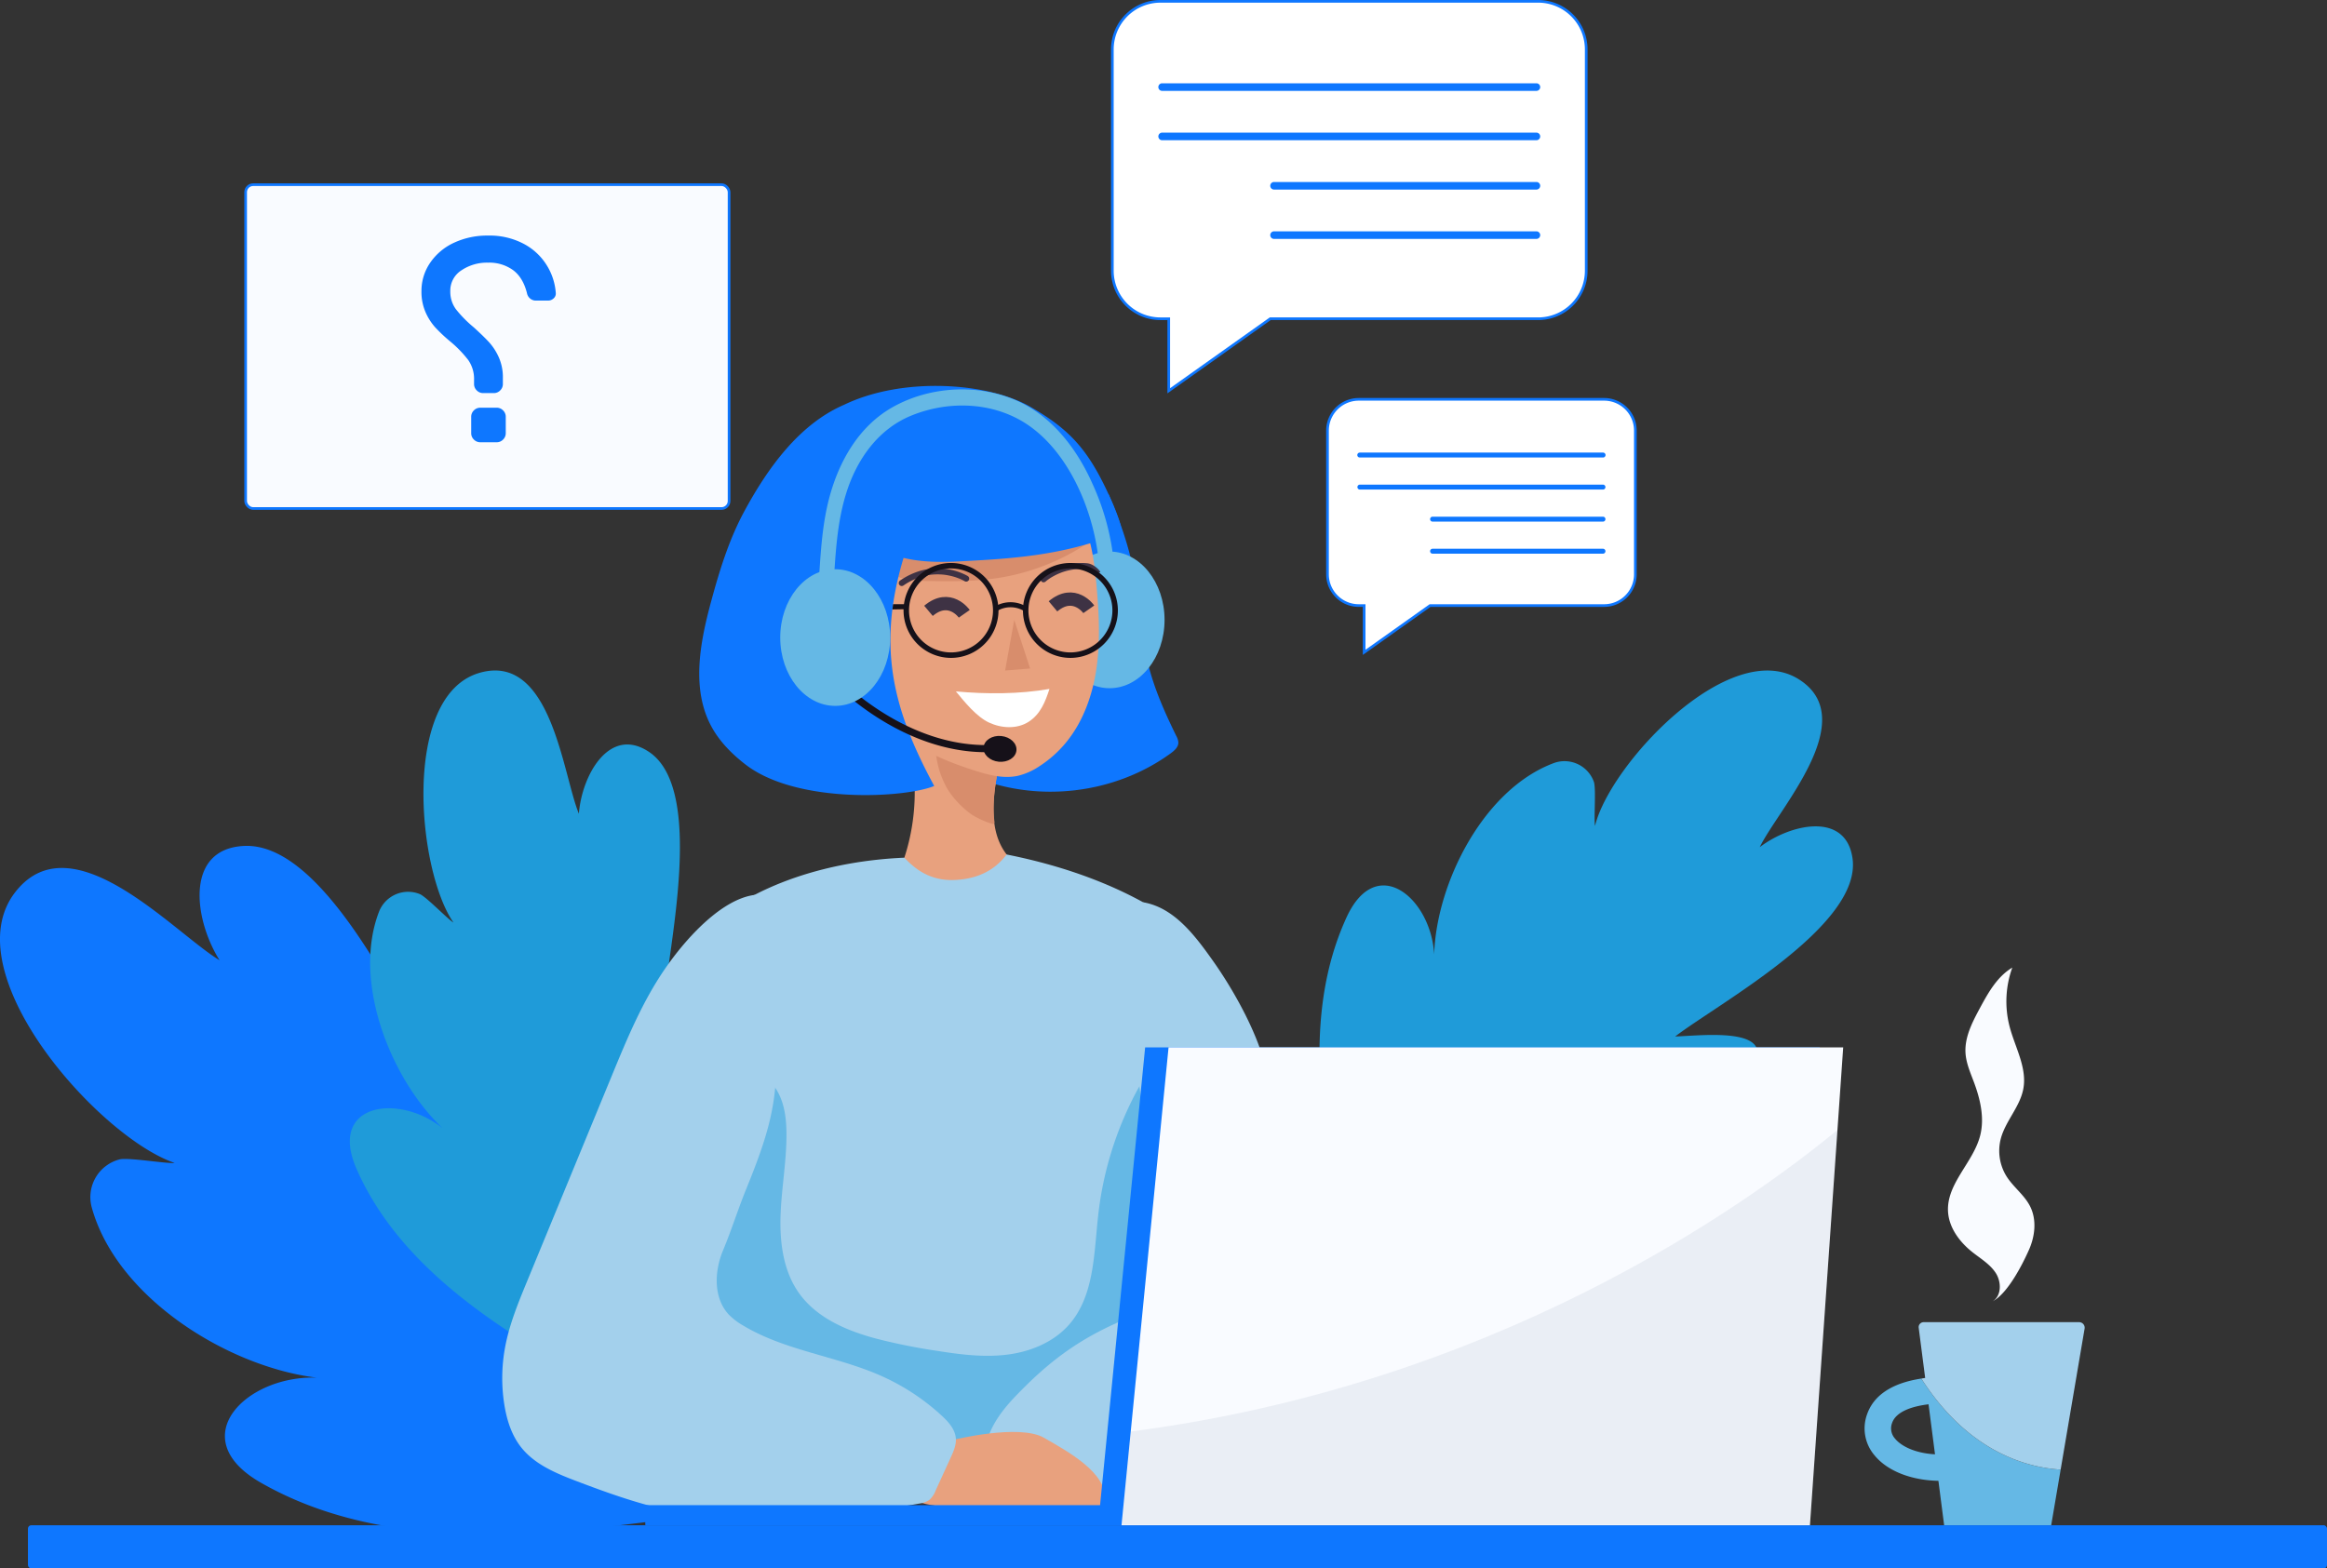 <svg xmlns="http://www.w3.org/2000/svg" width="874" height="589.245" viewBox="0 0 874 589.245"><rect x="0" y="0" width="874" height="589.245" fill="#333333" stroke="none"/><defs><style>.a22,.o22{fill:#0e77ff;}.b22{fill:#1f9bd9;}.c22,.l22{fill:none;}.d22{fill:#65b8e5;}.e22{fill:#a3d0ec;}.f22,.n22{fill:#f9fbff;}.g22{fill:#e8a17e;}.h22{fill:#d88d6c;}.i22,.p22{fill:#fff;}.j22{fill:#161119;}.k22{fill:#3e3244;}.l22{stroke:#3e3244;stroke-miterlimit:10;stroke-width:5px;}.m22{fill:#f27b53;opacity:0.45;}.n22,.o22,.p22{stroke:#0e77ff;}.q22,.r22{fill:#26476d;}.q22{opacity:0.27;}.r22{opacity:0.07;}</style></defs><g transform="translate(-537 -8856.501)"><g transform="translate(537 8857.001)"><g transform="translate(0 251.401)"><path class="a22" d="M-419.969,118.608c-3.775-5.519-15.1-19.108-12.363-25.227,5.894-13.17,52.81-22.664,96.156,28.289" transform="translate(563.325 178.81)"/><path class="a22" d="M-208.988,305.395c-46.909,5.982-102.288,10.844-146.7-14.557-29.427-16.826-5.275-40.465,21.039-39.446-33.2-3.988-75.349-30-84.606-64.211a14.652,14.652,0,0,1,10.457-17.77c3.188-.856,17.57,1.65,20.745,1.313C-416.446,161.1-471.368,99.456-448,69.1c21.351-27.739,59.748,15.214,76.824,25.47-9.682-15.37-13.113-41.822,9.145-42.94,31.877-1.594,62.167,68.786,75.868,90.469.581-9.044-.144-32.99,7.894-37.228,17.276-9.119,75.23,19.945,78.893,110.47C-198.73,231.252-193.862,280.837-208.988,305.395Z" transform="translate(453.644 14.275)"/><path class="b22" d="M-342.766,307.527c-32.984-18.489-70.88-41.728-87.325-79.193-10.888-24.82,15.876-28.508,32.308-15.326-19.439-18.376-34.134-55.148-23.8-81.537a11.719,11.719,0,0,1,15.182-6.438c2.457.969,10.5,9.426,12.7,10.719-13.663-19.7-19.6-85.456,9.869-93.838,26.921-7.651,31.14,38.228,37.234,52.947,1.094-14.488,11.482-33.115,26.314-23.239,21.245,14.151,7.194,73.793,5.676,94.244,4.681-5.532,15.614-21.258,22.8-20.158,15.445,2.369,38.84,48.635-1.906,108.539C-300.875,264.774-321.352,298.958-342.766,307.527Z" transform="translate(564.021 -41.061)"/><path class="b22" d="M-365.287,251.714c-8.132-36.928-15.97-80.687,1.069-117.877,11.294-24.639,31.852-7.107,32.934,13.932.794-26.733,18.482-62.167,45.065-71.992a11.719,11.719,0,0,1,14.907,7.05c.906,2.481-.056,14.113.438,16.62,5.625-23.308,50.791-71.467,76.643-55.035,23.62,15.02-7.832,48.678-14.776,63.017,11.545-8.819,32.365-13.445,34.853,4.2,3.556,25.277-50.323,54.448-66.611,66.911,7.244-.181,26.264-2.475,30.215,3.619,8.5,13.107-10.488,61.348-82.325,70.755C-305.5,254.571-344.648,262.009-365.287,251.714Z" transform="translate(869.943 -41.052)"/></g><path class="c22" d="M-326.4,88.517l1.306,10.132c-3.938-.213-6.813-1.606-8.107-3.2a3.052,3.052,0,0,1-.581-3.15C-332.962,89.936-329.624,88.911-326.4,88.517Z" transform="translate(1081.865 459.502)"/><g transform="translate(700.325 363.019)"><g transform="translate(0 133.203)"><path class="d22" d="M-337.912,112.408c4.832,5.957,13.851,9.444,24.039,9.632l2.15,16.689h40.209l3.55-20.908c-12.207-.731-34.5-6.3-52.335-34.2-8.157,1.238-17.276,4.607-20.358,13.388A15.553,15.553,0,0,0-337.912,112.408Zm6.638-12.113c1.538-4.382,7.726-6.282,13.695-7.007l2.425,18.789c-7.307-.394-12.638-2.969-15.039-5.925A5.718,5.718,0,0,1-331.274,100.3Z" transform="translate(341.6 -62.436)"/><path class="e22" d="M-337.354,101.413c.481-.069.975-.163,1.45-.225l-2.431-18.858a1.862,1.862,0,0,1,1.844-2.1h58.417a2.082,2.082,0,0,1,2.05,2.425l-8.994,52.96C-297.227,134.884-319.516,129.315-337.354,101.413Z" transform="translate(358.656 -80.23)"/></g><path class="f22" d="M-319.791,184.29c5.807-3.088,11.344-14.213,13.632-19.358s2.956-11.307.419-16.332c-2.138-4.25-6.244-7.175-8.8-11.188a18.158,18.158,0,0,1-2.232-14.132c1.738-6.694,7.232-12.032,8.488-18.833,1.475-7.976-3.156-15.645-5.188-23.5a37.521,37.521,0,0,1,1.044-22.027c-5.669,3.369-9.057,9.444-12.182,15.245-2.856,5.3-5.794,10.963-5.382,16.964.262,3.775,1.838,7.307,3.163,10.851,2.394,6.413,4.031,13.451,2.325,20.083-2.588,10.026-12.463,17.864-12.076,28.208.231,6.132,4.207,11.57,8.994,15.4,3.119,2.5,6.725,4.582,8.913,7.926s2.263,8.569-1.119,10.694" transform="translate(367.901 -58.919)"/></g><g transform="translate(262.629 144.482)"><path class="a22" d="M-344.534,30.464c4.65,10.788,8.213,21.214,9.945,31.933s2.325,21.639,4.988,32.165c2.356,9.3,6.288,18.126,10.513,26.739a5.734,5.734,0,0,1,.775,2.481c-.006,1.706-1.475,3.006-2.856,4.013-20.945,15.314-50,18.776-73.955,8.807" transform="translate(498.267 10.217)"/><ellipse class="d22" cx="20.646" cy="25.671" rx="20.646" ry="25.671" transform="translate(133.475 62.226)"/><path class="g22" d="M-361.422,66.2c-1.95,10.976-3.563,23.427,3.25,32.246,1.494,1.931,3.438,3.819,3.544,6.263.137,3.2-2.919,5.55-5.782,6.982a45.64,45.64,0,0,1-36.059,1.869,5.927,5.927,0,0,1-2.594-1.581c-1.457-1.806-.519-4.457.375-6.594a79.454,79.454,0,0,0-.631-62.092" transform="translate(473.621 77.585)"/><path class="h22" d="M-372.982,53.443c-1.906,7.707-3.156,15.126-2.313,23.014a.989.989,0,0,1-.137.775c-.25.269-.688.162-1.031.038a31.879,31.879,0,0,1-7.307-3.357c-3.744-2.55-8.151-7.244-10.076-11.345a33.618,33.618,0,0,1-3.488-17.451" transform="translate(486.157 87.151)"/><path class="g22" d="M-315.981,30.7c7.819,8.732,9.645,21.164,10.669,32.846.913,10.288,1.463,20.689.006,30.915s-5.051,20.345-11.663,28.283a43.291,43.291,0,0,1-9.738,8.626,24.9,24.9,0,0,1-8.175,3.644c-5.576,1.194-11.339-.406-16.764-2.163-12.357-4.007-25.083-9.426-32.715-19.939-9.945-13.707-16.514-49.772-19.1-66.5" transform="translate(454.526 11.472)"/><path class="h22" d="M-310.947,33.26a83.9,83.9,0,0,1-40.978,19.208c-8.738,1.438-17.645,1.475-26.5,1.288a45.493,45.493,0,0,1-9.882-.963,18.105,18.105,0,0,1-11.163-7.519c-2.438-3.894-2.763-9.232-.175-13.032" transform="translate(465.068 19.547)"/><path class="a22" d="M-357.269,31.065c22.039-10.651,53.941-8.444,69.98.731s22.677,17.389,31.046,36.515c.5,1.144,3.394,8.176,2.957,9.344a3.372,3.372,0,0,1-2.15,2.244c-19.808,7.557-37.221,8.919-58.392,9.969-7.051.35-14.207.363-21.064-1.306-9.713,32.527-4.65,55.841,11.52,85.687-10.526,4.438-51.454,6.988-70.93-8.094-5.019-3.894-9.607-8.494-12.663-14.07-7.744-14.132-4.419-31.565-.206-47.122,3.132-11.576,6.682-23.145,12.37-33.709,8.744-16.22,20.62-32.884,37.534-40.19" transform="translate(411.626 -23.956)"/><path class="i22" d="M-361.058,42.168c-1.606,4.969-3.457,9.544-7.851,12.363-4.356,2.788-10.182,2.463-14.87.269s-9.144-7.7-12.426-11.7c11.376,1.063,23.9,1.05,35.146-.931" transform="translate(492.602 71.668)"/><g transform="translate(111.081 81.286)"><path class="j22" d="M-392.973,40.177a9.774,9.774,0,0,1,9.751-.088l1.056-1.556a11.56,11.56,0,0,0-11.688-.019Z" transform="translate(393.855 -36.96)"/></g><g transform="translate(72.55 82.011)"><path class="j22" d="M-400.02,39.044l4.922-.086V37.076h-4.663Z" transform="translate(400.02 -37.076)"/></g><path class="h22" d="M-389.822,38.018l5.961,18.262-9.385.761" transform="translate(508.132 49.879)"/><g transform="translate(74.935 68.543)"><path class="k22" d="M-374.881,39.749a11.79,11.79,0,0,0-1.181-.619c-.244-.113-.488-.225-.731-.325l.269.113q-.919-.384-1.875-.694a22.306,22.306,0,0,0-2.388-.619c-.519-.106-1.038-.194-1.563-.269l.3.044a22.6,22.6,0,0,0-4.55-.15c-.469.038-.937.081-1.4.144l.3-.038a22.263,22.263,0,0,0-4.507,1.094c-.45.156-.894.331-1.331.519l.269-.119a26.525,26.525,0,0,0-4.669,2.575,1.14,1.14,0,0,1-.869.113,1.145,1.145,0,0,1-.675-.519,1.139,1.139,0,0,1-.113-.869,1.268,1.268,0,0,1,.519-.675,26.448,26.448,0,0,1,7.538-3.613,23.4,23.4,0,0,1,6.769-.919,24.313,24.313,0,0,1,5.575.731,23.321,23.321,0,0,1,3.906,1.363,14.015,14.015,0,0,1,1.531.769l.019.012a1.217,1.217,0,0,1,.519.675,1.137,1.137,0,0,1-.119.869,1.093,1.093,0,0,1-.669.519,1.156,1.156,0,0,1-.875-.113Z" transform="translate(399.638 -34.922)"/></g><g transform="translate(128.203 66.518)"><path class="k22" d="M-389.249,41.588a10.324,10.324,0,0,1,1.05-.825c.219-.156.438-.313.663-.456l-.244.162c.556-.369,1.125-.706,1.713-1.019a21.457,21.457,0,0,1,2.238-1.05c.488-.2.988-.381,1.488-.544l-.288.094a22.575,22.575,0,0,1,4.444-.975q.7-.075,1.406-.113l-.3.013a22.994,22.994,0,0,1,4.632.256c.469.075.938.163,1.4.269l-.281-.063c1.738.381-.575,1.556,2.613.725.294-.075-2.081-3.075-4.863-3.35a23.374,23.374,0,0,0-6.826.325,24.428,24.428,0,0,0-5.35,1.731,24.052,24.052,0,0,0-3.594,2.056,12.874,12.874,0,0,0-1.363,1.038l-.012.013a1.2,1.2,0,0,0-.387.763,1.153,1.153,0,0,0,.269.831,1.118,1.118,0,0,0,.756.388,1.159,1.159,0,0,0,.837-.269Z" transform="translate(391.116 -34.598)"/></g><path class="l22" d="M-384.407,40.872s-5.457-7.826-13.445-1.113" transform="translate(483.95 44.743)"/><path class="l22" d="M-376.925,40.6s-5.457-7.826-13.445-1.113" transform="translate(523.233 43.325)"/><circle class="m22" cx="8.067" cy="8.067" r22="8.067" transform="translate(76.685 94.537)"/><circle class="m22" cx="6.799" cy="6.799" r22="6.799" transform="translate(135.998 92.667)"/><g transform="translate(121.581 66.52)"><path class="j22" d="M-392.175,52.424A17.848,17.848,0,0,1-374.343,34.6a17.843,17.843,0,0,1,17.826,17.826,17.849,17.849,0,0,1-17.826,17.832A17.854,17.854,0,0,1-392.175,52.424Zm2.056,0A15.8,15.8,0,0,0-374.343,68.2a15.8,15.8,0,0,0,15.77-15.776,15.789,15.789,0,0,0-15.77-15.77A15.794,15.794,0,0,0-390.119,52.424Z" transform="translate(392.175 -34.598)"/></g><g transform="translate(76.735 66.52)"><path class="j22" d="M-399.35,52.424A17.843,17.843,0,0,1-381.523,34.6a17.848,17.848,0,0,1,17.832,17.826,17.854,17.854,0,0,1-17.832,17.832A17.848,17.848,0,0,1-399.35,52.424Zm2.056,0A15.8,15.8,0,0,0-381.523,68.2a15.8,15.8,0,0,0,15.776-15.776,15.794,15.794,0,0,0-15.776-15.77A15.789,15.789,0,0,0-397.293,52.424Z" transform="translate(399.35 -34.598)"/></g><g transform="translate(50.639 109.804)"><g transform="translate(55.678 21.13)"><ellipse class="j22" cx="4.852" cy="6.205" rx="4.852" ry="6.205" transform="translate(0 9.658) rotate(-84.487)"/></g><path class="j22" d="M-352.434,69.037a62.151,62.151,0,0,0,8.395.244l-.106-2.675c-32.321,1.288-57.179-24.82-57.423-25.083l-1.956,1.831C-403.287,43.6-381.78,66.206-352.434,69.037Z" transform="translate(403.525 -41.523)"/></g><g transform="translate(30.421 1.316)"><g transform="translate(14.359)"><path class="d22" d="M-299.49,86.238c-2.406-18.114-11.232-38.071-25.689-48.31-12.951-9.169-30.277-9.757-44.547-3.869-12.3,5.069-20.439,16.376-24.452,29.552-3.419,11.226-3.875,22.758-4.669,34.415-.262,3.85-5.869,3.875-5.606,0,.756-11.095,1.175-22.152,4-32.946,3.682-14.045,11.213-26.939,23.414-34,14.526-8.4,33.771-9.294,48.772-1.894,12.2,6.019,21.12,17.751,26.783,30.577a92.717,92.717,0,0,1,7.394,24.864c.506,3.794-4.894,5.432-5.4,1.606Z" transform="translate(404.462 -24.166)"/></g><ellipse class="d22" cx="20.646" cy="25.671" rx="20.646" ry="25.671" transform="translate(0 67.549)"/></g></g><g transform="translate(87.989 68.88)"><g transform="translate(4.265)"><rect class="n22" width="181.579" height="121.658" rx="2.833" transform="translate(181.579 121.658) rotate(-180)"/><g transform="translate(66.546 19.626)"><path class="o22" d="M-403.736,15A26.806,26.806,0,0,1-390.4,18.125a21.989,21.989,0,0,1,8.419,7.994,22.162,22.162,0,0,1,3.188,9.926,1.9,1.9,0,0,1-.644,1.675,2.471,2.471,0,0,1-1.731.7h-4.644a2.8,2.8,0,0,1-1.781-.644,2.92,2.92,0,0,1-1.025-1.731q-1.5-6.038-5.394-8.957a15.75,15.75,0,0,0-9.719-2.919,17.613,17.613,0,0,0-10.357,3.025,9.508,9.508,0,0,0-4.319,8.207,11.506,11.506,0,0,0,2.212,7.069,45.437,45.437,0,0,0,6.744,6.857q3.563,3.235,5.669,5.5a21.021,21.021,0,0,1,3.613,5.563A17.993,17.993,0,0,1-398.661,68v2.263a2.8,2.8,0,0,1-.863,2.05,2.8,2.8,0,0,1-2.05.863h-3.994a2.807,2.807,0,0,1-2.05-.863,2.8,2.8,0,0,1-.869-2.05V68.754a12.884,12.884,0,0,0-2.263-7.769,44.2,44.2,0,0,0-6.907-7.126,58.475,58.475,0,0,1-5.563-5.238,20.672,20.672,0,0,1-3.557-5.613,18.578,18.578,0,0,1-1.463-7.607,18.155,18.155,0,0,1,3.188-10.419,21.392,21.392,0,0,1,8.738-7.338A28.934,28.934,0,0,1-403.736,15Zm-5.825,73.724v-6.15a2.8,2.8,0,0,1,.863-2.05,2.818,2.818,0,0,1,2.05-.863h6.156a2.8,2.8,0,0,1,2.05.863,2.8,2.8,0,0,1,.863,2.05v6.15a2.811,2.811,0,0,1-.863,2.056,2.8,2.8,0,0,1-2.05.863h-6.156a2.818,2.818,0,0,1-2.05-.863A2.811,2.811,0,0,1-409.562,88.724Z" transform="translate(428.238 -15)"/></g></g></g><g transform="translate(417.787 0)"><path class="p22" d="M-368.739.84h141.86A18.065,18.065,0,0,1-208.815,18.9v83.124a18.065,18.065,0,0,1-18.064,18.064H-327.5L-365.62,147.15V120.092h-3.119A18.065,18.065,0,0,1-386.8,102.028V18.9A18.065,18.065,0,0,1-368.739.84Z" transform="translate(386.803 -0.84)"/><g transform="translate(17.28 13.676)"><path class="a22" d="M-361.312,3.028" transform="translate(503.362 -3.028)"/><g transform="translate(0 17.114)"><path class="a22" d="M-382.667,5.766h140.678a1.426,1.426,0,0,1,0,2.85H-382.667a1.426,1.426,0,0,1,0-2.85Z" transform="translate(384.038 -5.766)"/></g><g transform="translate(0 35.659)"><path class="a22" d="M-382.667,8.733h140.678a1.423,1.423,0,0,1,0,2.844H-382.667a1.423,1.423,0,0,1,0-2.844Z" transform="translate(384.038 -8.733)"/></g><g transform="translate(42.023 54.197)"><path class="a22" d="M-375.939,11.7h98.651a1.423,1.423,0,0,1,0,2.844h-98.651a1.423,1.423,0,0,1,0-2.844Z" transform="translate(377.315 -11.699)"/></g><g transform="translate(42.023 72.736)"><path class="a22" d="M-375.939,14.665h98.651a1.423,1.423,0,0,1,0,2.844h-98.651a1.423,1.423,0,0,1,0-2.844Z" transform="translate(377.315 -14.665)"/></g></g></g><g transform="translate(498.599 149.523)"><path class="p22" d="M-362.136,24.762h92.156A11.739,11.739,0,0,1-258.247,36.5v54a11.739,11.739,0,0,1-11.732,11.738h-65.367l-24.764,17.576V102.236h-2.025A11.74,11.74,0,0,1-373.874,90.5v-54A11.74,11.74,0,0,1-362.136,24.762Z" transform="translate(373.874 -24.762)"/><g transform="translate(11.226 8.882)"><path class="a22" d="M-357.314,26.183" transform="translate(449.595 -26.183)"/><g transform="translate(0 11.126)"><path class="a22" d="M-371.185,27.963H-279.8a.922.922,0,0,1,0,1.844h-91.387a.922.922,0,0,1,0-1.844Z" transform="translate(372.078 -27.963)"/></g><g transform="translate(0 23.164)"><path class="a22" d="M-371.185,29.889H-279.8a.926.926,0,0,1,0,1.85h-91.387a.926.926,0,0,1,0-1.85Z" transform="translate(372.078 -29.889)"/></g><g transform="translate(27.3 35.209)"><path class="a22" d="M-366.815,31.816h64.086a.926.926,0,0,1,0,1.85h-64.086a.926.926,0,0,1,0-1.85Z" transform="translate(367.71 -31.816)"/></g><g transform="translate(27.3 47.253)"><path class="a22" d="M-366.815,33.743h64.086a.926.926,0,0,1,0,1.85h-64.086a.926.926,0,0,1,0-1.85Z" transform="translate(367.71 -33.743)"/></g></g></g><g transform="translate(188.638 320.516)"><path class="e22" d="M-328.088,53.325c-27.039,1.144-56.3,9.307-76.093,27.764a13.878,13.878,0,0,0-4.05,5.444c-1.069,3.169.025,6.613,1.038,9.8a199.987,199.987,0,0,1,1.788,114.277c-2.763,9.732-6.282,19.351-7.232,29.421s1.05,20.977,8.013,28.314a37.9,37.9,0,0,0,10.632,7.469c21.645,10.938,47.059,10.532,71.292,9.526,14.945-.619,30.033-1.4,44.416-5.488s28.2-11.813,36.934-23.945c9.02-12.52,11.838-28.421,12.989-43.8,2.6-34.94-2.137-69.98-2.794-105.007-.194-10.194.019-20.689,3.994-30.077-18.464-12.763-40.528-20.52-62.542-24.9-4.725,6.294-11.363,9.163-19.226,9.563s-13.813-2.575-19.158-8.357" transform="translate(479.145 -52.119)"/><path class="d22" d="M-407.4,170.349c.875-10.076-6.275-21.727-3.725-31.458,6.476-24.733,18.683-48.791,16.057-74.336,5.551,2.781,10.582,6.463,13.445,11.945,2.35,4.513,2.957,9.757,3.013,14.87.113,10.207-1.788,20.333-2.194,30.533s.875,20.951,6.619,29.3c6.632,9.644,18.064,14.507,29.215,17.495a221.707,221.707,0,0,0,22.82,4.594c8.807,1.394,17.77,2.556,26.614,1.419s17.676-4.819,23.489-11.726c9.213-10.957,8.938-26.864,10.595-41.215A128.936,128.936,0,0,1-247.519,76.63c2.206-4.188,4.8-8.413,8.788-10.869l.031-.019c1.369,25.583,16.176,52.447,14.42,77.968-1.056,15.389-16.614,30-24.939,42.509-8.069,12.138-20.826,19.864-34.109,23.952s-27.221,4.863-41.015,5.488c-22.376,1.006-45.847,1.413-65.836-9.526a35.275,35.275,0,0,1-9.82-7.469C-406.423,191.319-408.273,180.418-407.4,170.349Z" transform="translate(485.356 13.17)"/><path class="e22" d="M-334.9,54.992c-8.351,37.128-1.156,80.937,8.119,117.846,2.757,10.963,2.175,22.983-1.756,28.558-4.069,5.775-11.088,9.219-17.5,12.176-14.907,6.869-25.264,14.976-36.646,26.808-4.557,4.738-8.738,10.082-10.707,16.357s-1.4,13.651,2.794,18.714c4.013,4.844,10.638,6.851,16.926,6.844s12.42-1.75,18.545-3.181a194.707,194.707,0,0,1,31.2-4.675c9.088-.619,18.339-.613,27.083-3.175,12.445-3.644,23.133-12.5,29.683-23.689a62.133,62.133,0,0,0,7.738-37.465,129.586,129.586,0,0,0-4.257-20.389c-7.469-27.8-17.764-52.141-27.2-79.337-3.863-11.132-10.957-23.7-17.757-33.315s-14.657-20.1-26.271-22.077" transform="translate(575.628 -37.034)"/><path class="g22" d="M-383.883,89.837s24.852-6.169,34.152-.844,23.42,13.1,23,23l.006,4.057s-66.629,1.944-72.042-4.057" transform="translate(553.147 130.115)"/><path class="e22" d="M-328.455,54.545c-12.195,1.413-25.527,15.62-33.965,27.908s-14.182,26.177-19.858,39.959L-414.161,199.8c-3.294,8-6.606,16.064-8.207,24.564a63.567,63.567,0,0,0-.356,21.427c.9,5.813,2.681,11.638,6.319,16.257,5.138,6.538,13.251,9.863,21.02,12.82,16.4,6.232,33.227,12.082,50.735,13.288a196.066,196.066,0,0,0,20.733-.031c19.083-.694,38.253-1.4,57.035-4.882a8.682,8.682,0,0,0,3.838-1.381,8.887,8.887,0,0,0,2.35-3.507l5.663-12.388c1.056-2.306,2.138-4.738,1.931-7.263-.269-3.394-2.763-6.144-5.263-8.457a83.58,83.58,0,0,0-22.47-14.851c-16.92-7.594-36.246-9.494-52.147-19.045a24.661,24.661,0,0,1-5.344-4.069c-5.863-6.225-5.513-16.245-2.225-24.133s5.588-15.42,8.82-23.339c7.175-17.6,10.763-29.09,11.157-44.134.563-21.42-1.044-45.822-7.882-66.13" transform="translate(423.464 -39.381)"/></g><rect class="a22" width="863.505" height="16.231" rx="1.248" transform="translate(874 588.746) rotate(-180)"/><g transform="translate(242.358 392.992)"><rect class="a22" width="303.072" height="7.539" rx="0.206" transform="translate(303.072 179.522) rotate(-180)"/><path class="a22" d="M-387.659,243.237h258.567L-116.6,63.714H-369.989Z" transform="translate(557.738 -63.714)"/><g transform="translate(178.872)"><path class="f22" d="M-386.252,243.237h258.567l12.491-179.522H-368.582Z" transform="translate(386.252 -63.714)"/><circle class="q22" cx="15.44" cy="15.44" r22="15.44" transform="translate(120.089 74.321)"/><path class="r22" d="M-117.365,68.679-127.684,217.02H-386.252l3.45-35.065C-246.7,164.361-152.967,97.975-117.365,68.679Z" transform="translate(386.253 -37.648)"/></g></g></g></g></svg>